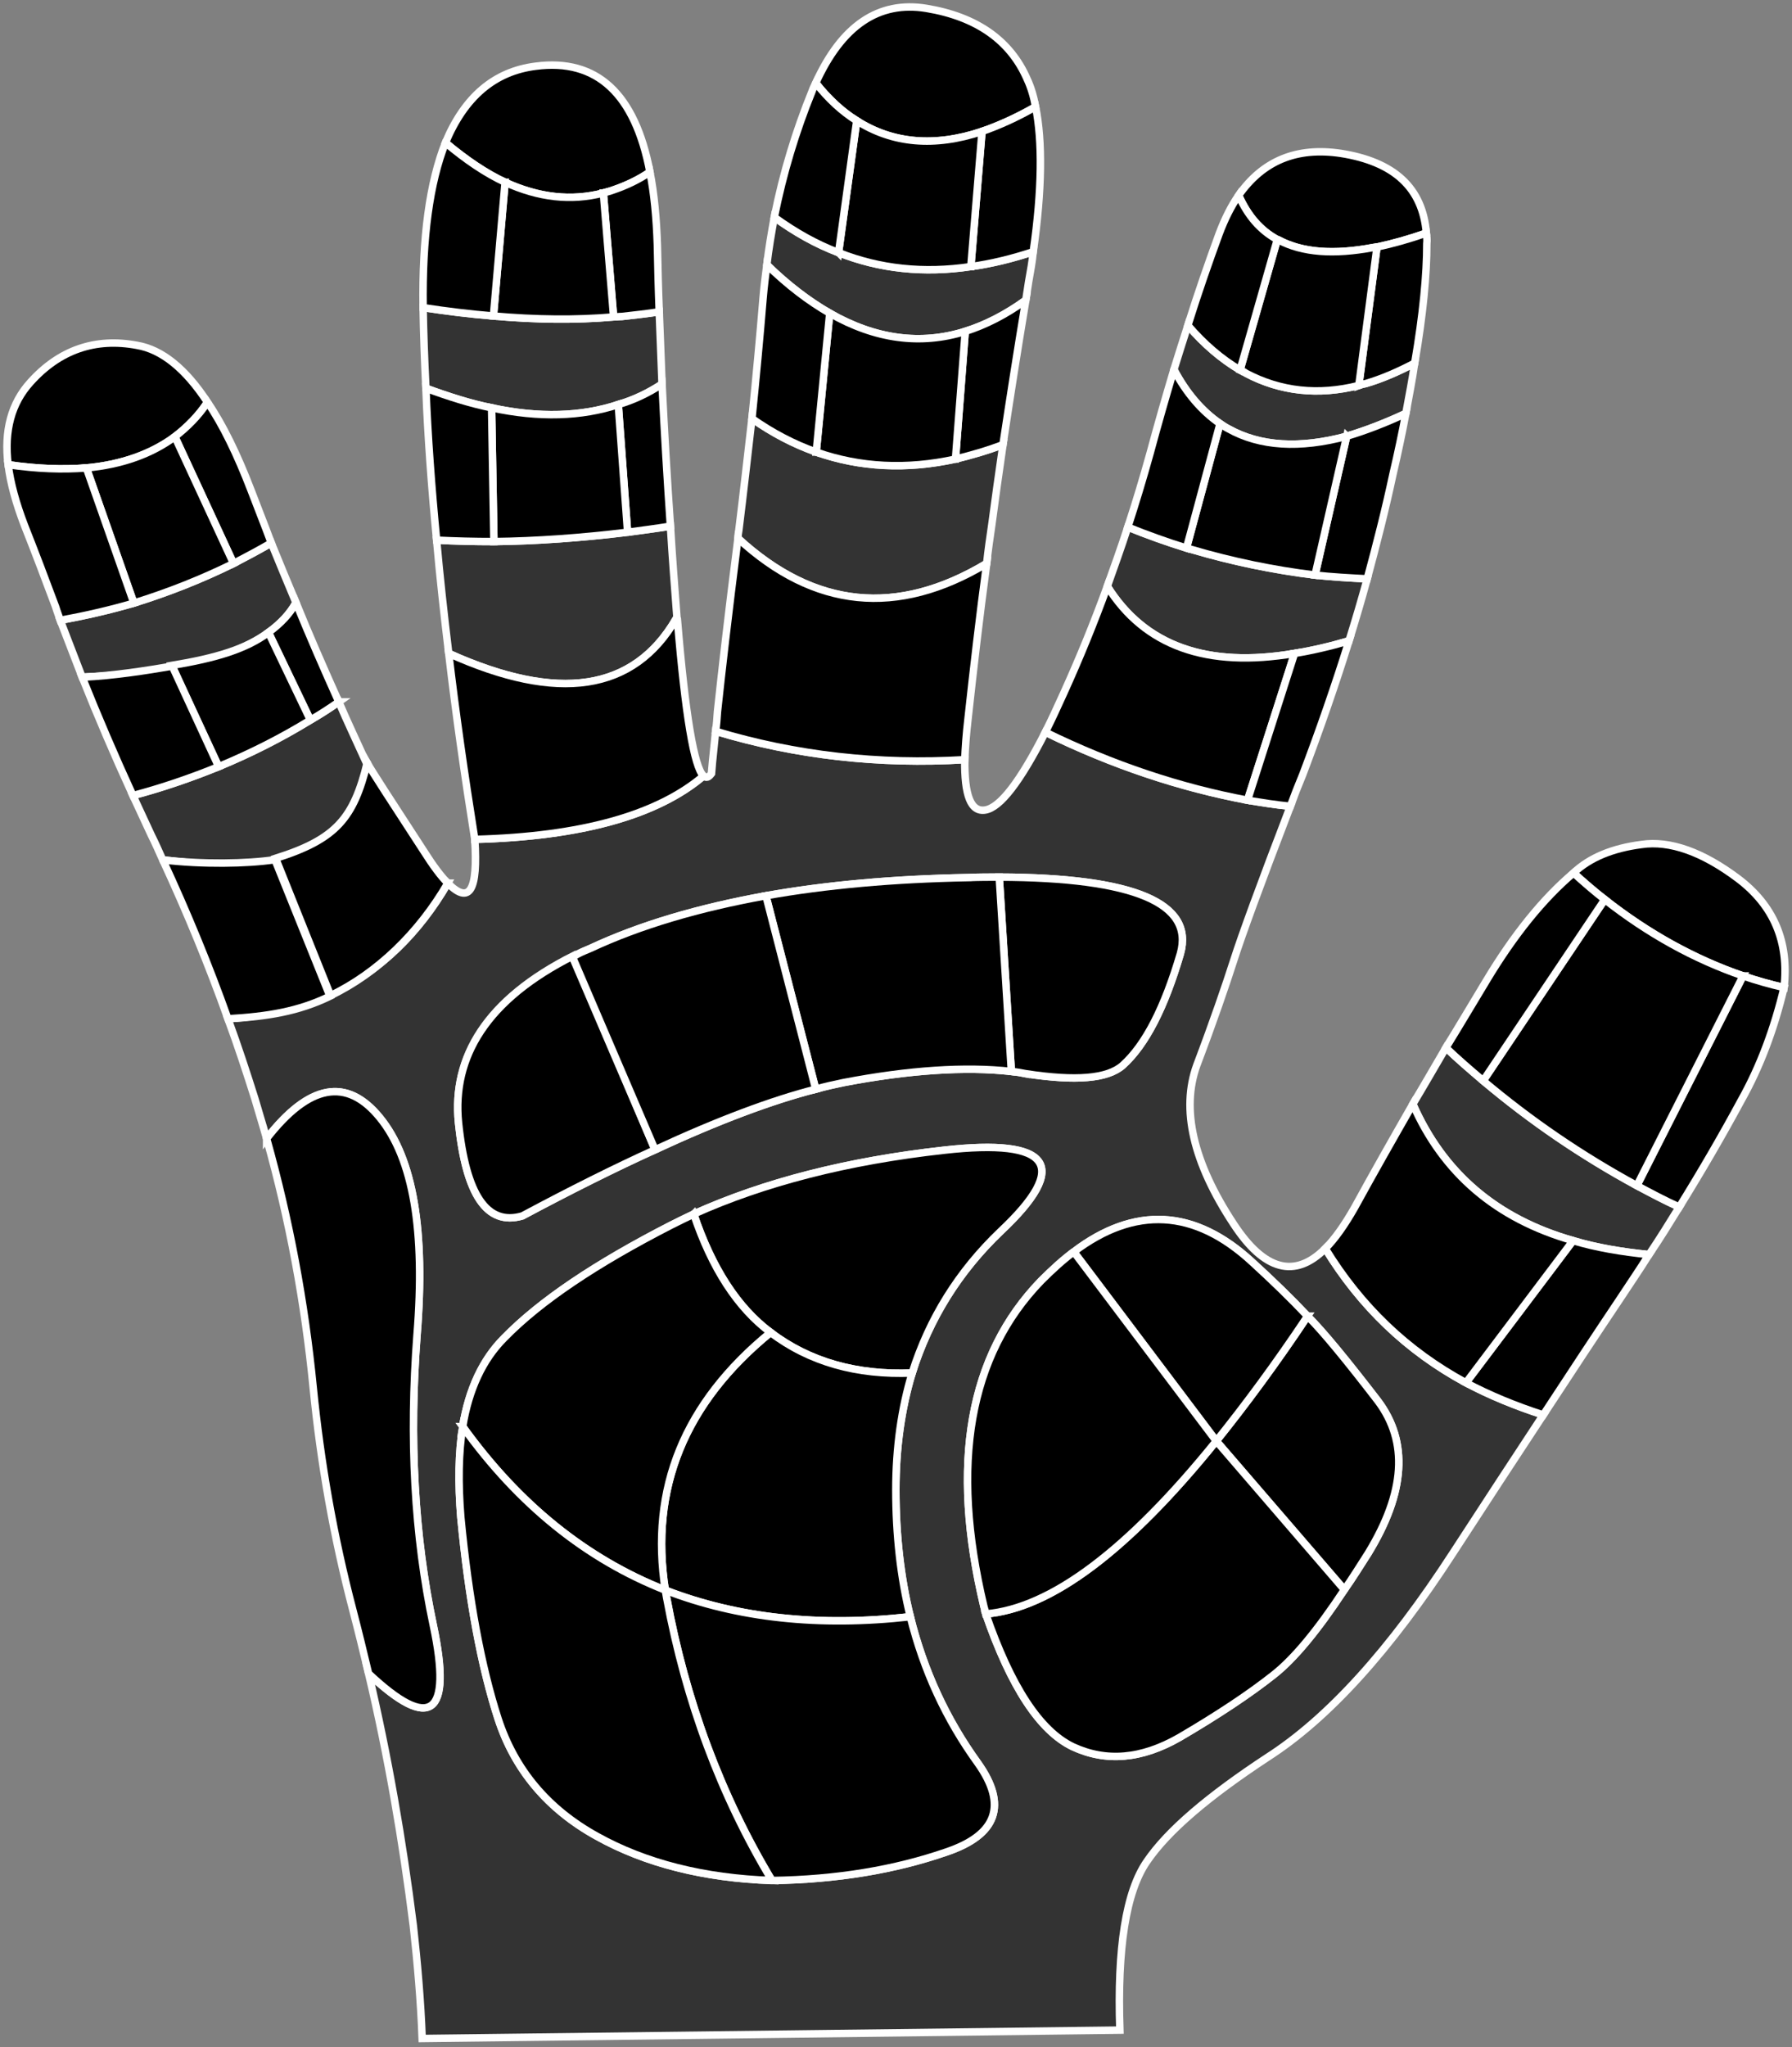 <?xml version='1.0' encoding='UTF-8' standalone='no'?>
<svg version="1.1" xmlns:dc="http://purl.org/dc/elements/1.1/" xmlns:rdf="http://www.w3.org/1999/02/22-rdf-syntax-ns#" xmlns:cc="http://creativecommons.org/ns#" width="480.937" id="svg2" xmlns:svg="http://www.w3.org/2000/svg" height="549.101" xmlns="http://www.w3.org/2000/svg" xmlns:sodipodi="http://sodipodi.sourceforge.net/DTD/sodipodi-0.dtd">
  <rect width="100%" height="100%" fill="#808080" stroke="none"/>
  <sodipodi:namedview fit-margin-bottom="0" bordercolor="#666666" id="base" fit-margin-top="0" showgrid="false" borderopacity="1.0" fit-margin-left="0" fit-margin-right="0" pagecolor="#ffffff"/>
  <g id="silhouette">
    <path id="path3373" style="fill:#333333;stroke:#ffffff;stroke-width:2" d="m 260.554,71.507 c 5.5,-0.75 11.125,-2.125 16.75,-4 -0.25,2.625 -0.75,5.25 -1.25,8.125 -0.25,1.625 -0.5,3.25 -0.75,4.875 -5.375,3.875 -10.75,6.625 -16.25,8.375 -12,3.75 -24.125,2.125 -36.375,-4.875 -5.625,-3.25 -11.25,-7.5 -16.875,-13 0.5,-4.25 1.25,-8.625 2,-12.75 5.5,4 11.25,7.25 17.25,9.5 11,4.375 22.875,5.625 35.5,3.75 z" />
    <path id="path3379" style="fill:#333333;stroke:#ffffff;stroke-width:2" d="m 201.804,112.257 c 5.5,3.875 11.25,6.875 17.25,9 11.75,4.125 24.25,4.75 37.375,1.875 4.125,-1 8.5,-2.25 12.75,-3.875 -1.125,7.75 -2.125,14.875 -3,21.5 -0.5,3.375 -1,6.875 -1.375,10.375 -24,14.375 -46.25,12.125 -66.75,-6.75 0,-0.75 0.125,-1.5 0.25,-2.25 1.25,-10.125 2.375,-20.125 3.5,-29.875 z" />
    <path id="path3399" style="fill:#333333;stroke:#ffffff;stroke-width:2" d="m 72.054,169.632 c -6.125,4.5 -15.25,7.75 -27.25,9.75 -6.625,1.125 -14.25,1.875 -22.75,2.25 -2,-5.125 -3.875,-10.125 -5.875,-15.25 6.75,-1.25 13.375,-2.75 19.75,-4.625 9.25,-2.875 18.125,-6.375 26.75,-10.625 3.375,-1.75 6.875,-3.625 10.125,-5.5 2.125,5.25 4.375,10.625 6.625,16 -1.625,3 -4.125,5.625 -7.375,8 z" />
    <path id="path3405" style="fill:#333333;stroke:#ffffff;stroke-width:2" d="m 83.304,193.132 c 2.625,-1.5 5.125,-3.125 7.625,-4.875 2.25,5.25 4.75,10.5 7.125,15.75 0.125,0 0.25,0.25 0.5,0.625 -1.625,14.75 -9.235,24.005 -26.11,26.63 -7.5,1.125 -18.14,0.62 -28.765,-0.63 -1,-2.25 -2,-4.5 -3.125,-6.75 l -4.875,-10.5 c 8,-2.125 15.625,-4.75 23,-7.75 8.75,-3.625 16.875,-7.75 24.625,-12.5 z" />
    <path id="path3417" style="fill:#333333;stroke:#ffffff;stroke-width:2" d="m 71.554,305.382 c -1,-3.625 -2.125,-7.125 -3.125,-10.625 -2.25,-7.125 -4.625,-14.375 -7.25,-21.5 10.625,-0.625 20.125,-3 28.625,-7.125 12.5,-6 22.625,-15.875 30.375,-29.25 5.875,5.875 8.125,2 7.25,-11.75 28.625,-0.75 49,-6.5 61.375,-17 0.75,0.625 1.375,0.375 2.125,-0.625 0,-0.25 0.375,-4.125 1.125,-11.375 21.5,6.5 43.875,9 66.875,7.625 -0.125,9.625 1.625,14.125 5.5,13.5 4,-0.625 9.375,-7.625 16.125,-20.875 18.125,8.875 36.25,14.875 54.25,18.25 3.75,0.625 7.625,1.25 11.5,1.625 -8.125,21.125 -13.125,34.875 -15.125,41.125 -2.25,7 -5.5,16.5 -10,28.375 -4.25,11.75 -1,26 9.875,42.5 8.25,12.625 16.5,14.75 24.625,6.625 9.5,15.5 22,27.5 37.75,36 6.375,3.375 13.375,6.25 20.75,8.625 -7.5,11.375 -15.5,23.625 -24.125,36.875 -17,26.25 -33.625,44.5 -49.75,54.875 -16,10.5 -26.875,19.75 -32.5,28 -5.625,8.125 -8,23.25 -7.25,45.25 l -187.25,2.25 c -0.375,-10.125 -1.25,-20.125 -2.375,-30.25 -2.875,-22.875 -6.75,-45.375 -12,-67.625 16.625,15.625 22.5,11.375 17.375,-12.875 -5.125,-24.125 -6.5,-50.25 -4.375,-78 2.25,-27.875 -1,-47.25 -10,-58.25 -8.875,-10.875 -19,-9 -30.375,5.625 z m 86.875,-51 c -2.375,1 -4.625,2.125 -6.75,3.375 -20.875,11.25 -30.375,25.75 -28.625,43.375 2,19.375 7.625,27.75 17.125,25 12.875,-6.875 24.875,-12.875 35.625,-17.75 17,-7.875 31.375,-13.25 43.125,-16.25 2.625,-0.75 5,-1.25 7.375,-1.75 17.625,-3.375 32.75,-4.375 45.125,-3 1.375,0.125 2.75,0.375 4,0.625 13.25,2 21.75,1.375 25.875,-2.25 6.125,-5.5 11.25,-15.5 15.5,-30 3.75,-13.5 -12.375,-20.375 -48.625,-20.5 -2.625,0 -5.5,0 -8.375,0.125 -20,0.375 -38.125,2 -54.25,4.875 -18,3.25 -33.75,7.875 -47.125,14.125 z M 288.179,335.757 c -2.875,2.125 -5.75,4.75 -8.75,7.75 -19.375,20 -24.5,49.125 -15.375,87.375 0.25,0.75 0.375,1.375 0.5,2 6.75,19.5 14.5,31.375 23.375,35.625 8.875,4.125 18.375,3.375 28.625,-2.5 10.25,-6 18.75,-11.625 25.375,-16.875 5.375,-4.25 11.625,-11.75 18.875,-22.75 2.125,-3 4.125,-6.25 6.375,-9.75 10,-16.375 10.875,-29.875 2.625,-40.875 -8.375,-10.875 -14.625,-18.5 -18.875,-22.75 -4.375,-4.625 -9.375,-9.5 -15,-14.625 -15.375,-14.125 -31.375,-15 -47.75,-2.625 z m -164,46.875 c -1.125,7 -1.25,15.125 -0.5,24.375 2.125,22.125 5.5,40.125 10,54 4.5,13.75 13.375,24.25 26.5,31.5 13,7.25 28.75,11.25 47,11.875 17.375,-0.25 33,-2.875 46.75,-7.625 13.75,-4.625 16.5,-12.625 8.5,-23.875 -8.5,-11.75 -14.5,-24.75 -18.125,-39.25 -2.625,-10.625 -3.875,-22 -3.875,-34 0,-11.375 1.5,-21.875 4.375,-31.375 4.625,-14.625 12.5,-27.25 23.75,-38 18.75,-17.625 13.625,-25 -15.25,-21.75 -25.875,2.875 -48.25,8.625 -67.125,17.125 -2.125,1 -4.125,2 -6.125,3 -20,10.25 -35,20.25 -44.75,30.25 -5.75,5.75 -9.5,13.75 -11.125,23.75 z" />
    <path id="path3453" style="fill:#333333;stroke:#ffffff;stroke-width:2" d="m 439.304,318.007 c 3.75,2 7.5,4 11.375,5.75 -2.625,4.25 -5.25,8.5 -8.125,12.75 -7.375,-0.75 -14.125,-1.875 -20.375,-3.75 -20.625,-5.875 -34.875,-18.125 -43,-36.625 3,-5 5.875,-10 8.875,-15.125 3.25,3.125 6.625,6 10,8.875 12.75,10.75 26.5,20.125 41.25,28.125 z" />
    <path id="path3455" style="fill:#333333;stroke:#ffffff;stroke-width:2" d="m 120.429,175.257 c -1.25,-10.375 -2.375,-20.5 -3.25,-30.375 5.125,0.25 10.125,0.375 15.375,0.375 11.375,-0.125 23.5,-1 35.875,-2.5 3.75,-0.5 7.625,-1 11.5,-1.625 0.5,8.25 1.125,16.375 1.75,24.5 0,0.125 -0.125,0.25 -0.25,0.375 -11.375,19.5 -31.625,22.5 -61,9.25 z" />
    <path id="path3463" style="fill:#333333;stroke:#ffffff;stroke-width:2" d="m 362.054,171.882 c -5.125,1.5 -10,2.625 -14.625,3.375 -23.5,4 -40.25,-2 -50.25,-18 1.875,-5.25 3.75,-10.5 5.5,-15.875 5.25,2.125 10.5,4 15.75,5.625 0.375,0.125 0.875,0.25 1.375,0.375 11,3.25 22,5.5 33.125,6.875 4.625,0.5 9.25,0.75 14,1 -1.5,5.5 -3.125,11 -4.875,16.625 z" />
    <path id="path3473" style="fill:#333333;stroke:#ffffff;stroke-width:2" d="m 327.429,113.632 c -4.875,-3.375 -9,-8.125 -12.375,-14.5 1.25,-4 2.5,-8 3.75,-11.875 4.375,5.125 9.125,9.125 14,12 0.625,0.25 1.125,0.5 1.625,0.875 9.25,4.875 19.375,6 30.25,3.25 0.625,-0.25 1.25,-0.375 1.875,-0.5 4.25,-1.25 8.625,-3.125 13.125,-5.5 -0.625,4.25 -1.5,8.75 -2.375,13.5 -5.625,2.625 -10.875,4.625 -15.875,6.125 -12.625,3.375 -23.25,2.75 -31.75,-2 -0.75,-0.375 -1.5,-0.875 -2.25,-1.375 z" />
    <path id="path3483" style="fill:#333333;stroke:#ffffff;stroke-width:2" d="m 114.304,104.132 c -0.375,-7.5 -0.625,-14.625 -0.75,-21.625 6.5,1 12.75,1.75 18.875,2.25 11.375,1 22.125,1.125 32.25,0.25 0.75,0 1.5,-0.125 2.25,-0.125 3.375,-0.375 6.75,-0.75 10,-1.25 0.25,6.5 0.5,12.875 0.75,19.375 -3.625,2.375 -7.5,4.25 -11.75,5.5 -9.875,3.25 -21.25,3.625 -34,0.875 -5.625,-1.125 -11.5,-3 -17.625,-5.25 z" />
  </g>
  <path id="idd" style="fill:#000000;stroke:#ffffff;stroke-width:2" d="m 369.554,66.257 c -0.375,0 -0.75,0.125 -1,0.125 -10.625,2 -19,1.375 -25.375,-2 -0.125,0 -0.25,-0.125 -0.375,-0.125 -4.625,-2.5 -8,-6.5 -10.375,-11.875 6.5,-9.25 15.5,-13 27.375,-11.25 14.375,2.25 22,9.25 23,21.375 -4.625,1.625 -9.125,2.875 -13.25,3.75 z" />
  <path id="idi" style="fill:#000000;stroke:#ffffff;stroke-width:2" d="m 366.554,102.882 c -0.625,0.125 -1.25,0.25 -1.875,0.5 l 4.875,-37.125 c 4.125,-0.875 8.625,-2.125 13.25,-3.75 0.125,0.875 0.25,1.875 0.125,2.875 0,8.25 -1,18.875 -3.25,32 -4.5,2.375 -8.875,4.25 -13.125,5.5 z" />
  <path id="idm" style="fill:#000000;stroke:#ffffff;stroke-width:2" d="m 368.554,66.382 c 0.25,0 0.625,-0.125 1,-0.125 l -4.875,37.125 c -10.875,2.75 -21,1.625 -30.25,-3.25 -0.5,-0.375 -1,-0.625 -1.625,-0.875 l 10,-35 c 0.125,0 0.25,0.125 0.375,0.125 6.375,3.375 14.75,4 25.375,2 z" />
  <path id="ido" style="fill:#000000;stroke:#ffffff;stroke-width:2" d="m 332.429,52.382 c 2.375,5.375 5.75,9.375 10.375,11.875 l -10,35 c -4.875,-2.875 -9.625,-6.875 -14,-12 2.75,-8.75 5.625,-17 8.375,-24.5 1.5,-4 3.25,-7.5 5.25,-10.375 z" />
  <path id="imi" style="fill:#000000;stroke:#ffffff;stroke-width:2" d="m 361.429,117.007 c 5,-1.5 10.25,-3.5 15.875,-6.125 -1,5.25 -2.125,10.625 -3.5,16.5 -2,9.375 -4.375,18.625 -6.875,27.875 -4.75,-0.25 -9.375,-0.5 -14,-1 l 8.5,-37.25 z" />
  <path id="imm" style="fill:#000000;stroke:#ffffff;stroke-width:2" d="m 329.679,115.007 c 8.5,4.75 19.125,5.375 31.75,2 l -8.5,37.25 c -11.125,-1.375 -22.125,-3.625 -33.125,-6.875 -0.5,-0.125 -1,-0.25 -1.375,-0.375 l 9,-33.375 c 0.75,0.5 1.5,1 2.25,1.375 z" />
  <path id="imo" style="fill:#000000;stroke:#ffffff;stroke-width:2" d="m 315.054,99.132 c 3.375,6.375 7.5,11.125 12.375,14.5 l -9,33.375 c -5.25,-1.625 -10.5,-3.5 -15.75,-5.625 2.125,-6.5 4.125,-13.125 6,-19.875 2.125,-7.875 4.25,-15.25 6.375,-22.375 z" />
  <path id="ip" style="fill:#000000;stroke:#ffffff;stroke-width:2" d="m 280.554,196.382 c 1.625,-3.25 3.25,-6.75 5,-10.625 4.25,-9.375 8.125,-18.875 11.625,-28.5 10,16 26.75,22 50.25,18 l -12.625,39.375 c -18,-3.375 -36.125,-9.375 -54.25,-18.25 z" />
  <path id="ipi" style="fill:#000000;stroke:#ffffff;stroke-width:2" d="m 347.429,175.257 c 4.625,-0.75 9.5,-1.875 14.625,-3.375 -3.75,12 -7.875,23.875 -12.375,35.75 -1.25,3 -2.375,5.875 -3.375,8.625 -3.875,-0.375 -7.75,-1 -11.5,-1.625 l 12.625,-39.375 z" />
  <path id="ldd" style="fill:#000000;stroke:#ffffff;stroke-width:2" d="m 23.179,125.507 c -6.375,0.5 -13.375,0.25 -21,-0.875 -1.125,-9.125 0.875,-16.5 6,-22.125 7.75,-8.625 17.375,-12 28.625,-9.875 6.625,1.125 13,6.25 18.875,15.25 -2.375,3.625 -5.375,6.625 -8.75,9.25 -6.25,4.625 -14.25,7.5 -23.75,8.375 z" />
  <path id="ldi" style="fill:#000000;stroke:#ffffff;stroke-width:2" d="m 46.929,117.132 c 3.375,-2.625 6.375,-5.625 8.75,-9.25 4.125,6 8,14 11.75,23.75 1.75,4.625 3.625,9.25 5.375,14 -3.25,1.875 -6.75,3.75 -10.125,5.5 l -15.75,-34 z" />
  <path id="ldm" style="fill:#000000;stroke:#ffffff;stroke-width:2" d="m 62.679,151.132 c -8.625,4.25 -17.5,7.75 -26.75,10.625 L 23.179,125.507 c 9.5,-0.875 17.5,-3.75 23.75,-8.375 l 15.75,34 z" />
  <path id="ldo" style="fill:#000000;stroke:#ffffff;stroke-width:2" d="m 2.179,124.632 c 7.625,1.125 14.625,1.375 21,0.875 l 12.75,36.25 c -6.375,1.875 -13,3.375 -19.75,4.625 -0.375,-1.125 -0.875,-2.375 -1.25,-3.625 -2.75,-7.375 -5.5,-14.625 -8.375,-21.875 -2.25,-5.875 -3.75,-11.25 -4.375,-16.25 z" />
  <path id="lmi" style="fill:#000000;stroke:#ffffff;stroke-width:2" d="m 90.929,188.257 c -2.5,1.75 -5,3.375 -7.625,4.875 l -11.25,-23.5 c 3.25,-2.375 5.75,-5 7.375,-8 3.625,8.875 7.5,17.75 11.5,26.625 z" />
  <path id="lmm" style="fill:#000000;stroke:#ffffff;stroke-width:2" d="m 46.054,178.489 c 12,-2 19.875,-4.357 26,-8.857 l 11.25,23.5 c -7.75,4.75 -15.875,8.875 -24.625,12.5 z" />
  <path id="lmo" style="fill:#000000;stroke:#ffffff;stroke-width:2" d="m 22.054,181.632 c 8.5,-0.375 17.554,-1.839 24.179,-2.964 l 12.446,26.964 c -7.375,3 -15,5.625 -23,7.75 -4.875,-10.625 -9.375,-21.125 -13.625,-31.75 z" />
  <path id="lp" style="fill:#000000;stroke:#ffffff;stroke-width:2" d="m 120.179,236.882 c -7.75,13.375 -18.946,24.143 -31.446,30.143 L 73.964,230.221 c 16.37,-5.15 20.944,-10.839 24.589,-25.589 1.25,2.25 6.375,10.125 15.25,23.75 2.375,3.75 4.5,6.625 6.375,8.5 z" />
  <path id="lpo" style="fill:#000000;stroke:#ffffff;stroke-width:2" d="m 43.679,230.632 c 10.625,1.25 22.607,1.071 30.107,-0.054 l 14.768,36.625 c -8.5,4.125 -16.75,5.429 -27.375,6.054 -5.125,-14.375 -11,-28.625 -17.5,-42.625 z" />
  <path id="mdd" style="fill:#000000;stroke:#ffffff;stroke-width:2" d="m 263.554,35.257 c -12.75,4.25 -24,3.25 -33.625,-2.875 -4,-2.5 -7.625,-5.875 -11,-10.125 7,-15.375 16.875,-22.125 29.75,-20 13.5,2.25 22.5,8.625 27,19 1,2.125 1.75,4.625 2.25,7.375 -5,2.875 -9.75,5 -14.375,6.625 z" />
  <path id="mdi" style="fill:#000000;stroke:#ffffff;stroke-width:2" d="m 260.554,71.507 3,-36.25 c 4.625,-1.625 9.375,-3.75 14.375,-6.625 1.875,9.25 1.75,22.25 -0.625,38.875 -5.625,1.875 -11.25,3.25 -16.75,4 z" />
  <path id="mdm" style="fill:#000000;stroke:#ffffff;stroke-width:2" d="m 229.929,32.382 c 9.625,6.125 20.875,7.125 33.625,2.875 l -3,36.25 c -12.625,1.875 -24.5,0.625 -35.5,-3.75 l 4.875,-35.375 z" />
  <path id="mdo" style="fill:#000000;stroke:#ffffff;stroke-width:2" d="m 225.054,67.757 c -6,-2.25 -11.75,-5.5 -17.25,-9.5 2.375,-11.875 5.75,-23 10.125,-33.75 0.25,-0.75 0.625,-1.5 1,-2.25 3.375,4.25 7,7.625 11,10.125 l -4.875,35.375 z" />
  <path id="mmi" style="fill:#000000;stroke:#ffffff;stroke-width:2" d="m 256.429,123.132 2.625,-34.25 c 5.5,-1.75 10.875,-4.5 16.25,-8.375 -2.375,14.25 -4.375,27.125 -6.125,38.75 -4.25,1.625 -8.625,2.875 -12.75,3.875 z" />
  <path id="mmm" style="fill:#000000;stroke:#ffffff;stroke-width:2" d="m 219.054,121.257 3.625,-37.25 c 12.25,7 24.375,8.625 36.375,4.875 l -2.625,34.25 c -13.125,2.875 -25.625,2.25 -37.375,-1.875 z" />
  <path id="mmo" style="fill:#000000;stroke:#ffffff;stroke-width:2" d="m 204.804,79.882 c 0.25,-3 0.625,-5.875 1,-8.875 5.625,5.5 11.25,9.75 16.875,13 l -3.625,37.25 c -6,-2.125 -11.75,-5.125 -17.25,-9 1.125,-11 2.125,-21.75 3,-32.375 z" />
  <path id="mp" style="fill:#000000;stroke:#ffffff;stroke-width:2" d="m 259.804,192.757 c -0.5,4.25 -0.75,7.875 -0.875,11 -23,1.375 -45.375,-1.125 -66.875,-7.625 0.25,-1.625 0.375,-3.375 0.5,-5.25 1.125,-10.5 2.875,-25.875 5.5,-46.5 20.5,18.875 42.75,21.125 66.75,6.75 -1.875,14 -3.5,27.875 -5,41.625 z" />
  <path id="pcid" style="fill:#000000;stroke:#ffffff;stroke-width:2" d="m 186.179,325.632 c 18.875,-8.5 41.25,-14.25 67.125,-17.125 28.875,-3.25 34,4.125 15.25,21.75 -11.25,10.75 -19.125,23.375 -23.75,38 -14.875,0.625 -27.625,-3 -38,-10.875 -8.875,-6.625 -15.75,-17.25 -20.625,-31.75 z" />
  <path id="pcim" style="fill:#000000;stroke:#ffffff;stroke-width:2" d="m 240.429,399.632 c 0,12 1.25,23.375 3.875,34 -24.5,2.75 -46.375,0.375 -65.75,-7.125 -4.25,-27.25 5.125,-50.25 28.25,-69.125 10.375,7.875 23.125,11.5 38,10.875 -2.875,9.5 -4.375,20 -4.375,31.375 z" />
  <path id="pcip" style="fill:#000000;stroke:#ffffff;stroke-width:2" d="m 178.929,428.632 c -0.125,-0.75 -0.25,-1.5 -0.375,-2.125 19.375,7.5 41.25,9.875 65.75,7.125 3.625,14.5 9.625,27.5 18.125,39.25 8,11.25 5.25,19.25 -8.5,23.875 -13.75,4.75 -29.375,7.375 -46.75,7.625 -13.75,-22.875 -23.125,-48.125 -28.25,-75.75 z" />
  <path id="pcod" style="fill:#000000;stroke:#ffffff;stroke-width:2" d="m 124.179,382.632 c 1.625,-10 5.375,-18 11.125,-23.75 9.75,-10 24.75,-20 44.75,-30.25 2,-1 4,-2 6.125,-3 4.875,14.5 11.75,25.125 20.625,31.75 -23.125,18.875 -32.5,41.875 -28.25,69.125 -21.25,-8.375 -39.375,-23 -54.375,-43.875 z" />
  <path id="pcop" style="fill:#000000;stroke:#ffffff;stroke-width:2" d="m 123.679,407.007 c -0.75,-9.25 -0.625,-17.375 0.5,-24.375 15,20.875 33.125,35.5 54.375,43.875 0.125,0.625 0.25,1.375 0.375,2.125 5.125,27.625 14.5,52.875 28.25,75.75 -18.25,-0.625 -34,-4.625 -47,-11.875 -13.125,-7.25 -22,-17.75 -26.5,-31.5 -4.5,-13.875 -7.875,-31.875 -10,-54 z" />
  <path id="pdi" style="fill:#000000;stroke:#ffffff;stroke-width:2" d="m 275.429,288.007 c -1.25,-0.25 -2.625,-0.5 -4,-0.625 l -3.25,-52.125 c 36.25,0.125 52.375,7 48.625,20.5 -4.25,14.5 -9.375,24.5 -15.5,30 -4.125,3.625 -12.625,4.25 -25.875,2.25 z" />
  <path id="pdl" style="fill:#000000;stroke:#ffffff;stroke-width:2" d="m 175.804,308.382 c -10.75,4.875 -22.75,10.875 -35.625,17.75 -9.5,2.75 -15.125,-5.625 -17.125,-25 -1.75,-17.625 7.454,-33.048 30.855,-44.804 z" />
  <path id="pdm" style="fill:#000000;stroke:#ffffff;stroke-width:2" d="m 259.804,235.382 c 2.875,-0.125 5.75,-0.125 8.375,-0.125 l 3.25,52.125 c -12.375,-1.375 -27.5,-0.375 -45.125,3 -2.375,0.5 -4.75,1 -7.375,1.75 l -13.375,-51.875 c 16.125,-2.875 34.25,-4.5 54.25,-4.875 z" />
  <path id="pdr" style="fill:#000000;stroke:#ffffff;stroke-width:2" d="m 153.643,256.686 c 2.125,-1.25 2.411,-1.304 4.786,-2.304 13.375,-6.25 29.125,-10.875 47.125,-14.125 l 13.375,51.875 c -11.75,3 -26.125,8.375 -43.125,16.25 z" />
  <path id="po" style="fill:#000000;stroke:#ffffff;stroke-width:2" d="m 98.929,448.882 c -1.375,-5.75 -2.75,-11.375 -4.25,-17.125 -5.125,-19.5 -8.625,-39.375 -10.625,-59.625 -2.25,-22.75 -6.375,-45 -12.5,-66.75 11.375,-14.625 21.5,-16.5 30.375,-5.625 9,11 12.25,30.375 10,58.25 -2.125,27.75 -0.75,53.875 4.375,78 5.125,24.25 -0.75,28.5 -17.375,12.875 z" />
  <path id="ptid" style="fill:#000000;stroke:#ffffff;stroke-width:2" d="m 350.929,353.007 c 4.25,4.25 10.5,11.875 18.875,22.75 8.25,11 7.375,24.5 -2.625,40.875 -2.25,3.5 -4.25,6.75 -6.375,9.75 l -34.375,-39.875 c 7.75,-9.625 16,-20.75 24.5,-33.5 z" />
  <path id="ptip" style="fill:#000000;stroke:#ffffff;stroke-width:2" d="m 360.804,426.382 c -7.25,11 -13.5,18.5 -18.875,22.75 -6.625,5.25 -15.125,10.875 -25.375,16.875 -10.25,5.875 -19.75,6.625 -28.625,2.5 -8.875,-4.25 -16.625,-16.125 -23.375,-35.625 17.5,-1.5 38.125,-17 61.875,-46.375 l 34.375,39.875 z" />
  <path id="ptod" style="fill:#000000;stroke:#ffffff;stroke-width:2" d="m 326.429,386.507 -38.25,-50.75 c 16.375,-12.375 32.375,-11.5 47.75,2.625 5.625,5.125 10.625,10 15,14.625 -8.5,12.75 -16.75,23.875 -24.5,33.5 z" />
  <path id="ptop" style="fill:#000000;stroke:#ffffff;stroke-width:2" d="m 288.179,335.757 38.25,50.75 c -23.75,29.375 -44.375,44.875 -61.875,46.375 -0.125,-0.625 -0.25,-1.25 -0.5,-2 -9.125,-38.25 -4,-67.375 15.375,-87.375 3,-3 5.875,-5.625 8.75,-7.75 z" />
  <path id="rdd" style="fill:#000000;stroke:#ffffff;stroke-width:2" d="m 161.929,51.757 c -8.625,2.25 -17.375,1.25 -26.375,-2.875 -5.125,-2.375 -10.5,-6 -16,-10.625 5.125,-12.25 13.125,-19.125 24.25,-20.5 16.375,-2.125 26.625,7.375 30.625,28.375 -3.125,2.125 -6.375,3.625 -9.625,4.75 -1,0.375 -2,0.625 -2.875,0.875 z" />
  <path id="rdi" style="fill:#000000;stroke:#ffffff;stroke-width:2" d="m 161.929,51.757 c 0.875,-0.25 1.875,-0.5 2.875,-0.875 3.25,-1.125 6.5,-2.625 9.625,-4.75 1.125,5.75 1.75,12.25 2,19.75 0.125,5.875 0.25,11.875 0.5,17.75 -3.25,0.5 -6.625,0.875 -10,1.25 -0.75,0 -1.5,0.125 -2.25,0.125 l -2.75,-33.25 z" />
  <path id="rdm" style="fill:#000000;stroke:#ffffff;stroke-width:2" d="m 135.554,48.882 c 9,4.125 17.75,5.125 26.375,2.875 l 2.75,33.25 c -10.125,0.875 -20.875,0.75 -32.25,-0.25 l 3.125,-35.875 z" />
  <path id="rdo" style="fill:#000000;stroke:#ffffff;stroke-width:2" d="m 119.554,38.257 c 5.5,4.625 10.875,8.25 16,10.625 l -3.125,35.875 c -6.125,-0.5 -12.375,-1.25 -18.875,-2.25 -0.25,-18.875 1.75,-33.5 6,-44.25 z" />
  <path id="rmi" style="fill:#000000;stroke:#ffffff;stroke-width:2" d="m 168.429,142.757 -2.5,-34.25 c 4.25,-1.25 8.125,-3.125 11.75,-5.5 0.625,12.875 1.375,25.5 2.25,38.125 -3.875,0.625 -7.75,1.125 -11.5,1.625 z" />
  <path id="rmm" style="fill:#000000;stroke:#ffffff;stroke-width:2" d="m 131.929,109.382 c 12.75,2.75 24.125,2.375 34,-0.875 l 2.5,34.25 c -12.375,1.5 -24.5,2.375 -35.875,2.5 l -0.625,-35.875 z" />
  <path id="rmo" style="fill:#000000;stroke:#ffffff;stroke-width:2" d="m 131.929,109.382 0.625,35.875 c -5.25,0 -10.25,-0.125 -15.375,-0.375 -1.375,-14.25 -2.375,-27.875 -2.875,-40.75 6.125,2.25 12,4.125 17.625,5.25 z" />
  <path id="rp" style="fill:#000000;stroke:#ffffff;stroke-width:2" d="m 127.429,225.132 c -2.75,-17.25 -5.125,-33.875 -7,-49.875 29.375,13.25 49.625,10.25 61,-9.25 l 0.375,0.25 c 2.125,25.625 4.5,39.5 7,41.875 -12.375,10.5 -32.75,16.25 -61.375,17 z" />
  <path id="tdd" style="fill:#000000;stroke:#ffffff;stroke-width:2" d="m 440.554,226.507 c 7.625,-1.125 16.375,2 25.875,9.125 9.625,7.25 13.75,17 12.375,29.25 -3.75,-0.875 -7.375,-1.875 -11,-3.125 -13.125,-4.5 -25.5,-11.375 -37.125,-20.5 -2.875,-2.25 -5.625,-4.625 -8.375,-7.125 4.375,-4.125 10.5,-6.625 18.25,-7.625 z" />
  <path id="tdi" style="fill:#000000;stroke:#ffffff;stroke-width:2" d="m 467.804,261.757 c 3.625,1.25 7.25,2.25 11,3.125 -2.625,11 -6.375,21.125 -11.5,30.25 -5,9.25 -10.5,18.75 -16.625,28.625 -3.875,-1.75 -7.625,-3.75 -11.375,-5.75 l 28.5,-56.25 z" />
  <path id="tdm" style="fill:#000000;stroke:#ffffff;stroke-width:2" d="m 430.679,241.257 c 11.625,9.125 24,16 37.125,20.5 l -28.5,56.25 c -14.75,-8 -28.5,-17.375 -41.25,-28.125 l 32.625,-48.625 z" />
  <path id="tdo" style="fill:#000000;stroke:#ffffff;stroke-width:2" d="m 398.929,263.007 c 7.375,-12.25 15.125,-21.875 23.375,-28.875 2.75,2.5 5.5,4.875 8.375,7.125 l -32.625,48.625 c -3.375,-2.875 -6.75,-5.75 -10,-8.875 3.625,-5.875 7.25,-12 10.875,-18 z" />
  <path id="tmi" style="fill:#000000;stroke:#ffffff;stroke-width:2" d="m 393.429,370.882 28.75,-38.125 c 6.25,1.875 13,3 20.375,3.75 -2.5,4 -5.25,8 -7.875,12 -6.375,9.5 -13.125,19.75 -20.5,31 -7.375,-2.375 -14.375,-5.25 -20.75,-8.625 z" />
  <path id="tmo" style="fill:#000000;stroke:#ffffff;stroke-width:2" d="m 422.179,332.757 -28.75,38.125 c -15.75,-8.5 -28.25,-20.5 -37.75,-36 2.625,-2.625 5.25,-6.375 7.875,-11 5,-9.125 10.25,-18.375 15.625,-27.75 8.125,18.5 22.375,30.75 43,36.625 z" />
</svg>
